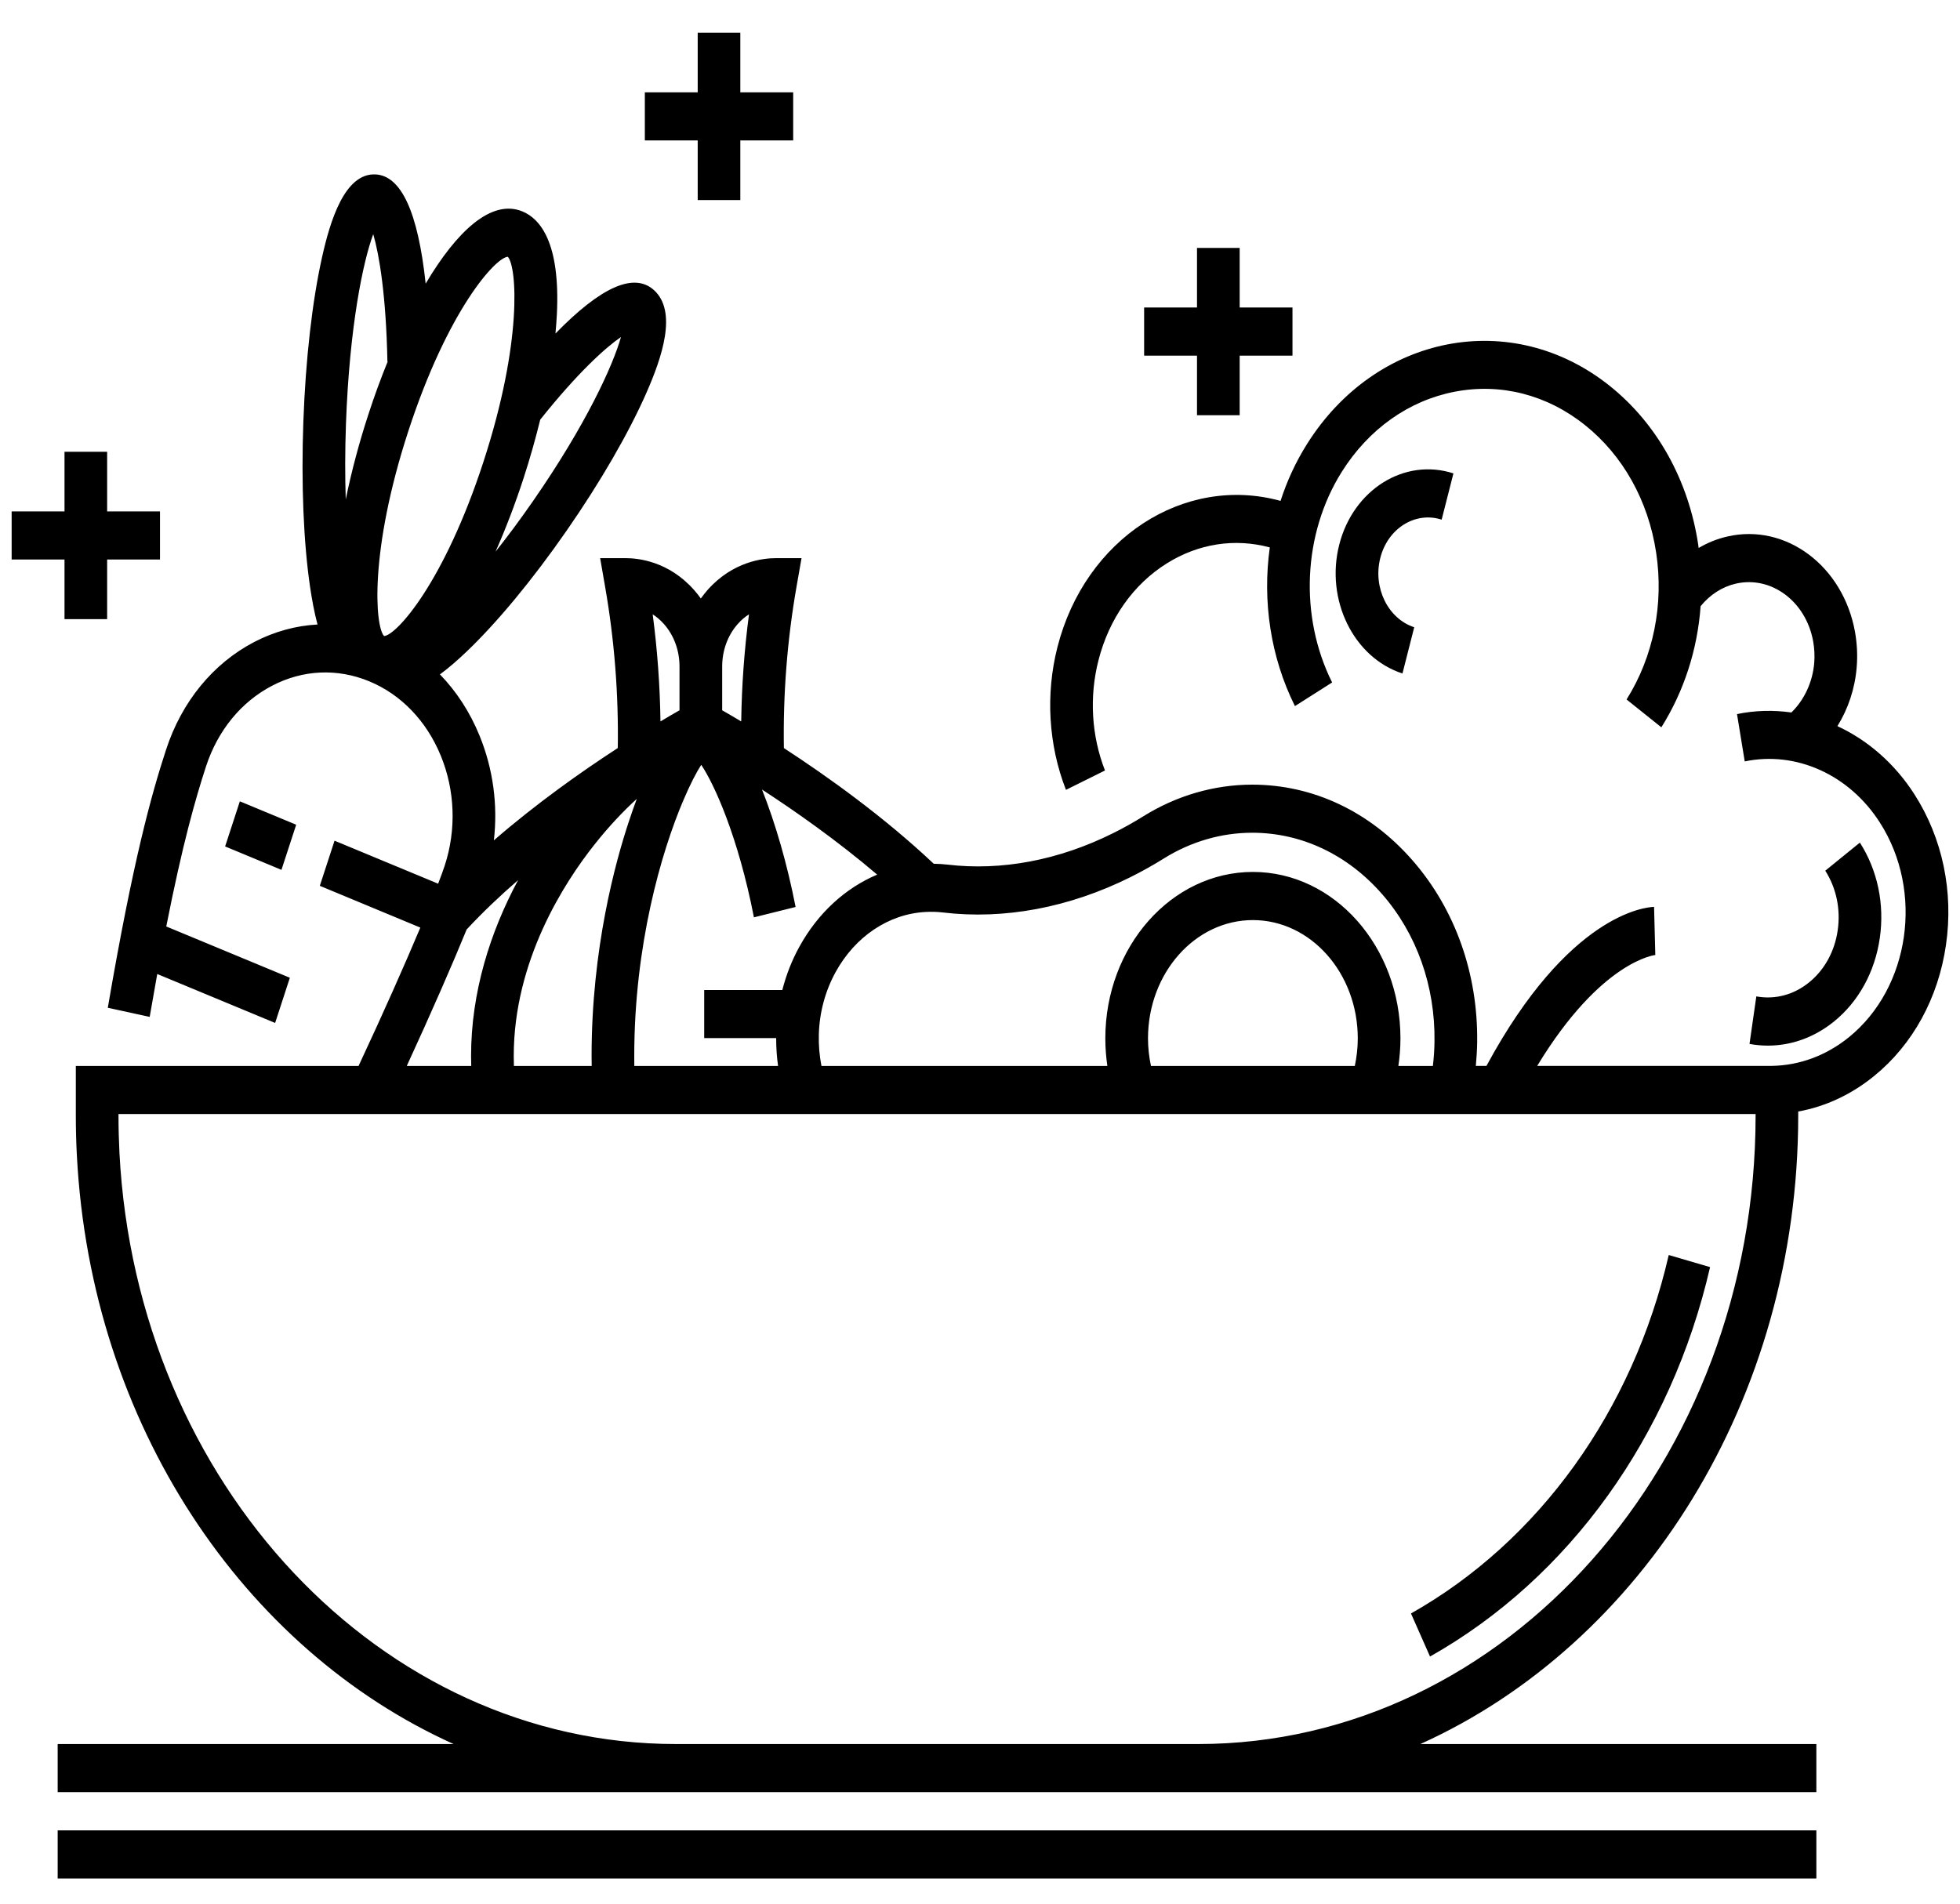 <svg width="35" height="34" viewBox="0 0 35 34" fill="none" xmlns="http://www.w3.org/2000/svg">
<path d="M30.537 22.631L29.799 22.415C29.16 25.194 27.482 27.528 25.196 28.817L25.536 29.586C28.02 28.186 29.842 25.65 30.537 22.631Z" fill="black"/>
<path d="M32.435 32.691H1.03V33.551H32.435V32.691Z" fill="black"/>
<path d="M2.673 18.162C2.72 17.891 2.765 17.637 2.808 17.396L4.913 18.27L5.176 17.463L2.969 16.547C3.262 15.063 3.49 14.269 3.679 13.688C3.889 13.046 4.307 12.535 4.858 12.248C5.408 11.96 6.025 11.933 6.595 12.169C7.164 12.405 7.617 12.877 7.872 13.499C8.126 14.12 8.151 14.816 7.942 15.458C7.915 15.54 7.875 15.65 7.824 15.783L5.974 15.015L5.711 15.821L7.506 16.567C7.226 17.233 6.841 18.101 6.403 19.038H1.354V19.921C1.354 20.16 1.36 20.403 1.373 20.641C1.623 25.442 4.349 29.458 8.1 31.149H1.03V32.008H12.068H21.397H32.435V31.149H25.364C29.314 29.366 32.111 25.006 32.111 19.921V19.852C32.598 19.764 33.059 19.549 33.465 19.219C34.157 18.657 34.613 17.824 34.75 16.874C34.887 15.925 34.688 14.972 34.189 14.191C33.836 13.638 33.353 13.22 32.811 12.969C33.003 12.66 33.125 12.296 33.155 11.917C33.173 11.707 33.162 11.495 33.125 11.285C32.913 10.107 31.89 9.342 30.846 9.582C30.665 9.623 30.493 9.693 30.333 9.787C30.33 9.766 30.328 9.745 30.325 9.725C30.151 8.573 29.589 7.566 28.744 6.891C26.999 5.497 24.574 5.964 23.338 7.933C23.139 8.249 22.982 8.59 22.867 8.946C21.144 8.473 19.377 9.618 18.883 11.557C18.668 12.4 18.722 13.306 19.035 14.107L19.732 13.761C19.49 13.143 19.449 12.445 19.615 11.795C19.804 11.051 20.238 10.435 20.838 10.061C21.403 9.708 22.051 9.609 22.675 9.777C22.541 10.735 22.688 11.738 23.124 12.611L23.788 12.189C23.199 11.009 23.266 9.534 23.959 8.429C24.44 7.663 25.157 7.154 25.978 6.996C26.798 6.838 27.624 7.049 28.303 7.592C28.983 8.135 29.434 8.944 29.574 9.869C29.714 10.795 29.526 11.727 29.046 12.493L29.667 12.99C30.074 12.342 30.312 11.598 30.368 10.827C30.534 10.622 30.753 10.48 30.997 10.424C31.631 10.279 32.25 10.742 32.378 11.455C32.401 11.582 32.407 11.711 32.397 11.839C32.369 12.181 32.219 12.502 31.989 12.725C31.67 12.68 31.343 12.686 31.018 12.754L31.156 13.599C32.077 13.408 33.025 13.838 33.571 14.694C34.355 15.92 34.107 17.637 33.02 18.522C32.614 18.852 32.135 19.03 31.635 19.037H27.45C28.592 17.155 29.556 17.056 29.567 17.055L29.559 17.056L29.537 16.197C29.382 16.201 28.009 16.326 26.544 19.037H26.354C26.367 18.898 26.376 18.758 26.378 18.617C26.395 17.393 25.985 16.238 25.224 15.367C24.463 14.494 23.446 14.014 22.361 14.014C21.683 14.014 21.012 14.209 20.42 14.577C20.246 14.686 20.062 14.789 19.874 14.882C18.906 15.364 17.884 15.557 16.917 15.442C16.837 15.433 16.756 15.428 16.674 15.427C15.785 14.589 14.779 13.869 13.998 13.361C13.982 12.4 14.057 11.432 14.223 10.482L14.313 9.969H13.85C13.636 9.969 13.09 10.024 12.636 10.536C12.593 10.585 12.553 10.636 12.515 10.689C12.477 10.636 12.437 10.585 12.393 10.536C11.94 10.024 11.394 9.969 11.18 9.969H10.717L10.806 10.482C10.972 11.432 11.047 12.4 11.032 13.36C10.383 13.782 9.58 14.349 8.819 15.009C8.892 14.376 8.806 13.732 8.563 13.138C8.391 12.717 8.15 12.348 7.856 12.045C8.024 11.922 8.186 11.777 8.328 11.642C8.876 11.12 9.511 10.353 10.116 9.481C10.722 8.609 11.23 7.73 11.548 7.005C11.81 6.405 12.109 5.564 11.673 5.177C11.317 4.863 10.729 5.125 9.919 5.957C9.93 5.84 9.938 5.727 9.944 5.617C10.008 4.333 9.646 3.908 9.331 3.777C8.775 3.546 8.153 4.134 7.601 5.066C7.465 3.791 7.165 3.136 6.704 3.115C6.154 3.09 5.894 3.949 5.75 4.598C5.575 5.382 5.457 6.423 5.417 7.53C5.377 8.637 5.42 9.686 5.537 10.483C5.569 10.696 5.61 10.931 5.67 11.154C5.284 11.174 4.9 11.279 4.538 11.467C3.803 11.851 3.244 12.534 2.965 13.391C2.705 14.187 2.378 15.356 1.925 17.999L2.673 18.162ZM8.333 16.601C8.618 16.294 8.929 15.999 9.252 15.719C8.755 16.643 8.412 17.72 8.412 18.861C8.412 18.92 8.414 18.979 8.415 19.038H7.264C7.709 18.071 8.08 17.22 8.333 16.601ZM13.97 17.682H12.575V18.541H13.86C13.86 18.709 13.871 18.874 13.894 19.038H11.327C11.327 18.979 11.326 18.92 11.326 18.861C11.326 16.875 11.81 15.218 12.202 14.294V14.418H12.203L12.203 14.293C12.324 14.008 12.436 13.793 12.522 13.66C12.755 14.006 13.182 14.943 13.463 16.384L14.207 16.199C14.06 15.442 13.849 14.71 13.607 14.101C14.212 14.495 14.957 15.019 15.664 15.621C15.096 15.86 14.604 16.309 14.274 16.91C14.141 17.151 14.039 17.412 13.97 17.682ZM9.177 19.038C9.176 18.979 9.174 18.92 9.174 18.861C9.174 17.161 10.074 15.768 10.611 15.09C10.872 14.759 11.131 14.487 11.371 14.268C11.323 14.397 11.278 14.527 11.236 14.653C10.985 15.404 10.564 16.95 10.564 18.861C10.564 18.92 10.565 18.979 10.566 19.038H9.177ZM31.35 19.921C31.35 26.112 26.885 31.149 21.397 31.149H12.068C6.806 31.149 2.442 26.511 2.133 20.591C2.122 20.369 2.116 20.144 2.116 19.921V19.897H31.35V19.921H31.35ZM20.5 18.546C20.5 17.381 21.34 16.433 22.373 16.433C23.406 16.433 24.246 17.381 24.246 18.546C24.246 18.713 24.227 18.877 24.193 19.038H20.553C20.519 18.878 20.5 18.713 20.5 18.546ZM20.181 15.669C20.39 15.565 20.595 15.45 20.789 15.329C21.268 15.031 21.811 14.873 22.361 14.873C23.24 14.873 24.064 15.263 24.681 15.97C25.298 16.676 25.63 17.612 25.616 18.604C25.614 18.75 25.604 18.895 25.587 19.038H24.971C24.995 18.876 25.008 18.712 25.008 18.546C25.008 16.907 23.826 15.573 22.373 15.573C20.92 15.573 19.738 16.907 19.738 18.546C19.738 18.712 19.751 18.876 19.774 19.038H14.669C14.633 18.856 14.617 18.669 14.622 18.479C14.632 18.085 14.736 17.7 14.921 17.363C15.271 16.725 15.871 16.323 16.526 16.288C16.631 16.282 16.736 16.285 16.837 16.297C17.936 16.428 19.092 16.21 20.181 15.669ZM13.175 11.144C13.239 11.071 13.307 11.015 13.375 10.972C13.291 11.607 13.245 12.246 13.236 12.885C13.1 12.804 12.986 12.737 12.896 12.686V11.905C12.896 11.617 12.995 11.347 13.175 11.144ZM11.655 10.972C11.722 11.015 11.79 11.071 11.855 11.144C12.035 11.347 12.134 11.617 12.134 11.905V12.686C12.044 12.737 11.929 12.804 11.794 12.885C11.785 12.246 11.739 11.607 11.655 10.972ZM11.089 6.019C10.947 6.524 10.466 7.584 9.517 8.951C9.284 9.287 9.06 9.587 8.849 9.853C9.034 9.436 9.202 8.993 9.347 8.548C9.463 8.193 9.562 7.84 9.647 7.495C10.314 6.659 10.809 6.211 11.089 6.019ZM9.068 4.586C9.229 4.76 9.334 6.098 8.632 8.251C7.93 10.404 7.081 11.346 6.858 11.36C6.697 11.187 6.591 9.848 7.293 7.695C7.996 5.542 8.845 4.6 9.068 4.586ZM6.178 7.565C6.241 5.83 6.483 4.671 6.665 4.182C6.771 4.543 6.895 5.276 6.918 6.457L6.923 6.457C6.798 6.764 6.682 7.081 6.579 7.399C6.416 7.897 6.277 8.416 6.174 8.92C6.161 8.516 6.16 8.064 6.178 7.565Z" fill="black"/>
<path d="M4.02 15.118L5.026 15.536L5.289 14.73L4.283 14.312L4.02 15.118Z" fill="black"/>
<path d="M32.306 17.545C32.032 17.768 31.697 17.857 31.363 17.796L31.241 18.645C31.351 18.665 31.461 18.675 31.57 18.675C31.992 18.675 32.403 18.526 32.752 18.243C33.191 17.886 33.481 17.357 33.568 16.753C33.655 16.15 33.529 15.545 33.212 15.049L32.594 15.551C32.792 15.861 32.871 16.239 32.816 16.616C32.762 16.992 32.581 17.322 32.306 17.545Z" fill="black"/>
<path d="M25.744 9.281L25.954 8.455C25.081 8.172 24.166 8.743 23.915 9.728C23.664 10.713 24.171 11.745 25.044 12.029L25.254 11.203C24.785 11.05 24.513 10.495 24.648 9.966C24.782 9.436 25.274 9.129 25.744 9.281Z" fill="black"/>
<path d="M12.459 3.573H13.22V2.508H14.164V1.649H13.22V0.584H12.459V1.649H11.515V2.508H12.459V3.573Z" fill="black"/>
<path d="M21.375 7.416H22.137V6.352H23.08V5.492H22.137V4.428H21.375V5.492H20.431V6.352H21.375V7.416Z" fill="black"/>
<path d="M1.152 11.058H1.913V9.993H2.857V9.134H1.913V8.069H1.152V9.134H0.208V9.993H1.152V11.058Z" fill="black"/>
</svg>
